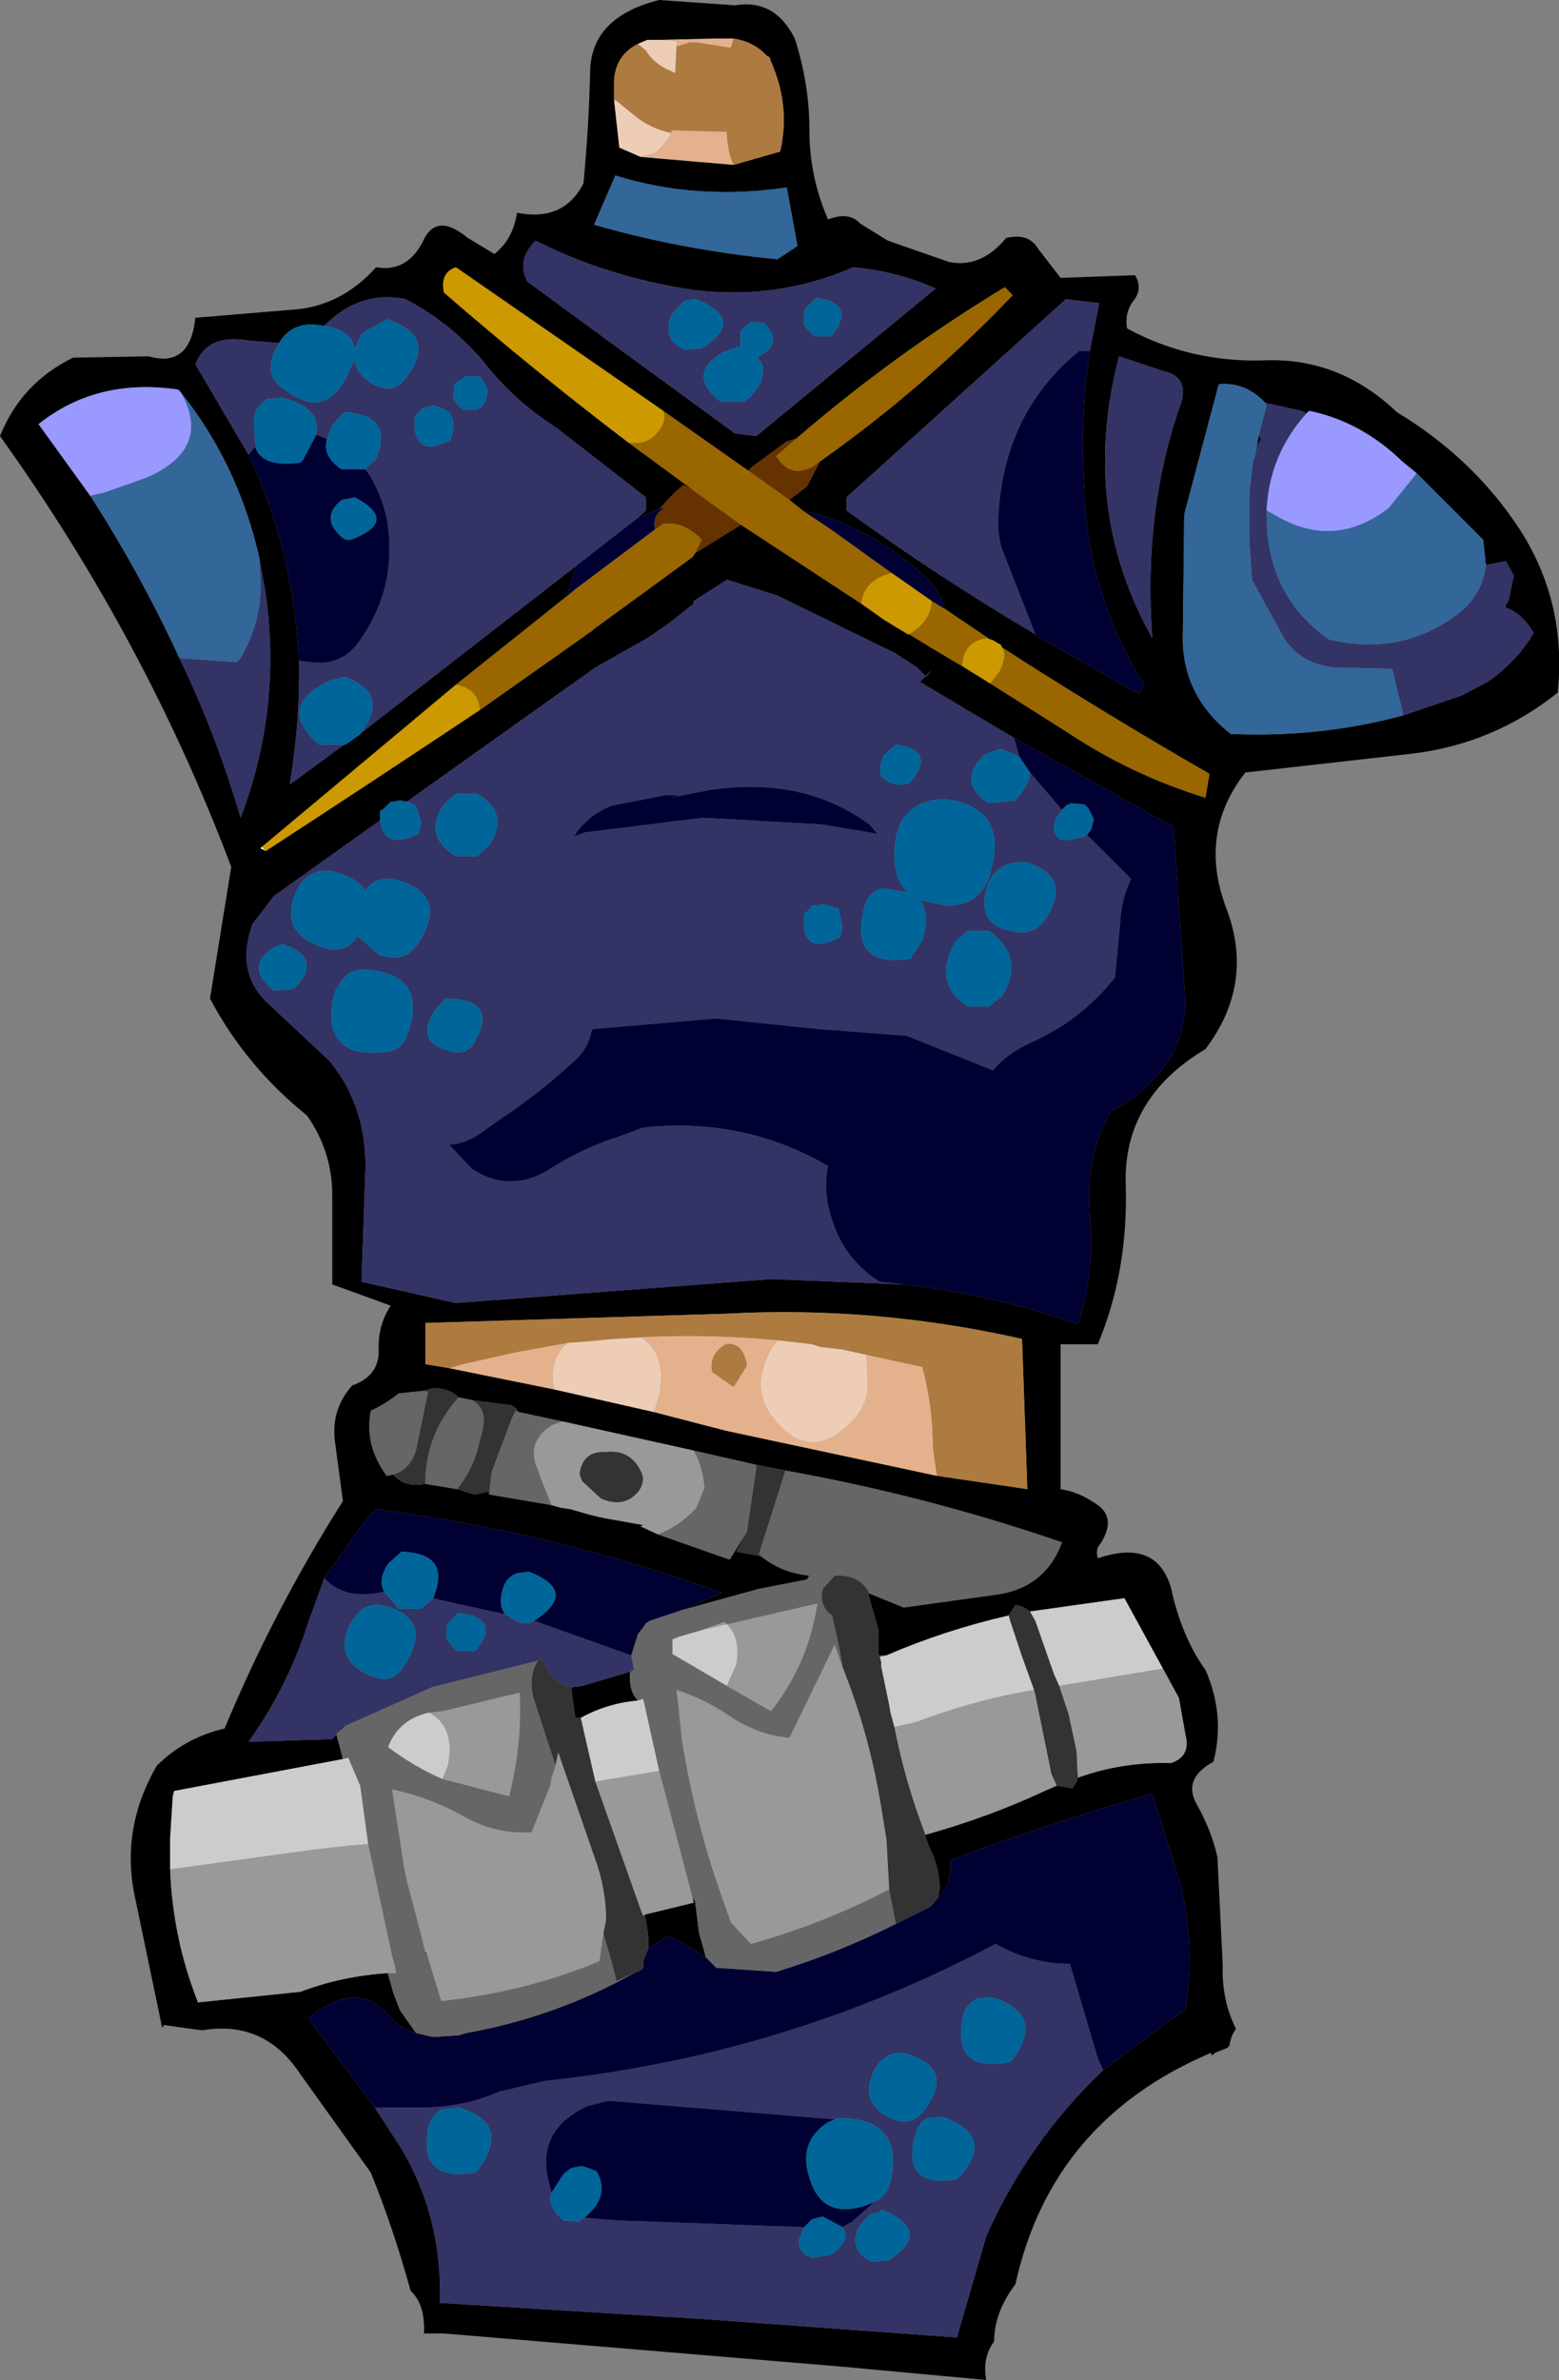 <?xml version="1.0" encoding="UTF-8" standalone="no"?>
<svg xmlns:xlink="http://www.w3.org/1999/xlink" height="89.5px" width="58.65px" xmlns="http://www.w3.org/2000/svg">
  <rect width="100%" height="100%" fill="#808080" stroke="none"/>
  <g transform="matrix(1.0, 0.0, 0.0, 1.0, 26.6, 44.8)">
    <path d="M26.7 -27.0 L26.15 -27.45 Q24.6 -28.95 22.65 -29.35 L22.55 -29.25 22.35 -29.35 21.0 -29.65 Q20.25 -30.45 19.25 -30.35 L17.95 -25.45 17.9 -21.05 Q17.8 -18.7 19.7 -17.2 23.05 -17.05 26.2 -17.9 L28.25 -18.6 28.4 -18.65 29.35 -19.15 Q30.45 -19.9 31.1 -21.0 30.65 -21.75 30.05 -21.95 L30.05 -22.05 30.15 -22.2 30.35 -23.15 30.05 -23.7 29.3 -23.55 29.2 -24.5 26.7 -27.0 M1.0 -38.6 L2.75 -39.1 Q3.15 -40.8 2.4 -42.5 L2.35 -42.65 2.25 -42.7 2.2 -42.75 2.15 -42.8 2.1 -42.85 Q1.65 -43.25 1.0 -43.35 L0.3 -43.35 -1.7 -43.3 -2.25 -43.3 -2.6 -43.15 Q-3.5 -42.7 -3.5 -41.65 L-3.5 -41.05 -3.3 -39.25 -2.5 -38.9 1.0 -38.6 M3.3 -43.35 Q3.85 -41.65 3.85 -39.9 3.85 -38.15 4.55 -36.55 5.35 -36.85 5.75 -36.4 L6.8 -35.75 9.1 -34.95 Q10.3 -34.7 11.25 -35.85 12.1 -36.05 12.45 -35.45 L13.3 -34.35 16.1 -34.45 Q16.4 -33.95 16.05 -33.5 15.7 -33.05 15.8 -32.45 18.2 -31.15 21.0 -31.25 23.8 -31.35 25.95 -29.3 28.85 -27.55 30.6 -24.85 32.35 -22.1 32.0 -18.75 29.55 -16.8 26.45 -16.45 L20.25 -15.75 Q18.45 -13.45 19.55 -10.6 20.6 -7.8 18.75 -5.35 15.65 -3.5 15.75 -0.25 15.85 3.0 14.7 5.75 L13.3 5.75 13.3 11.2 Q14.0 11.3 14.7 11.8 15.4 12.3 14.8 13.25 14.6 13.45 14.7 13.8 16.9 13.05 17.45 14.9 17.85 16.75 18.75 18.0 19.5 19.7 19.05 21.45 17.85 22.1 18.45 23.1 19.0 24.1 19.2 25.05 L19.4 29.1 Q19.35 30.4 19.9 31.5 19.7 31.75 19.65 32.15 L19.6 32.15 19.6 32.2 19.35 32.3 19.1 32.4 19.0 32.5 18.95 32.4 Q12.95 34.95 11.6 41.1 10.8 42.15 10.8 43.25 10.35 43.85 10.5 44.7 L5.1 44.2 -9.9 42.95 -10.65 42.95 Q-10.6 41.85 -11.15 41.35 -11.8 39.0 -12.65 36.9 L-15.3 33.2 Q-16.65 31.15 -19.0 31.55 L-20.45 31.35 -20.45 31.4 -20.5 31.45 -21.5 26.65 Q-22.1 24.0 -20.7 21.6 -19.65 20.55 -18.15 20.2 -16.3 15.75 -13.7 11.65 L-14.0 9.4 Q-14.15 8.2 -13.35 7.3 -12.35 6.95 -12.35 6.0 -12.4 5.05 -11.9 4.3 L-14.1 3.5 -14.1 0.15 Q-14.1 -1.5 -15.05 -2.85 -17.35 -4.7 -18.7 -7.25 L-17.9 -12.2 Q-21.15 -20.8 -26.6 -28.4 -25.8 -30.4 -23.85 -31.35 L-21.0 -31.4 Q-19.45 -30.95 -19.25 -32.85 L-15.65 -33.15 Q-13.8 -33.25 -12.45 -34.75 -11.3 -34.55 -10.7 -35.7 -10.2 -36.85 -9.0 -35.85 L-8.0 -35.25 Q-7.3 -35.8 -7.15 -36.8 -5.4 -36.45 -4.65 -37.9 -4.45 -40.0 -4.4 -42.05 -4.4 -44.15 -1.8 -44.8 L1.05 -44.6 Q2.55 -44.85 3.3 -43.35 M8.6 -33.95 Q7.15 -34.6 5.5 -34.75 2.65 -33.5 -0.55 -33.9 -3.8 -34.4 -6.45 -35.75 -7.2 -35.0 -6.75 -34.2 L1.05 -28.5 1.85 -28.4 8.6 -33.95 M2.65 -35.05 L3.4 -35.55 3.0 -37.75 Q-0.4 -37.25 -3.45 -38.2 L-4.25 -36.35 Q-0.95 -35.4 2.65 -35.05 M3.35 -28.3 L3.0 -28.2 1.7 -27.25 1.55 -27.1 -1.65 -29.35 -9.45 -34.75 Q-10.05 -34.55 -9.9 -33.8 -6.5 -30.85 -2.95 -28.15 L-0.5 -26.35 -0.85 -26.55 -0.9 -26.55 -1.25 -26.25 -1.8 -25.65 -2.45 -25.4 -2.7 -25.25 -2.3 -25.6 -2.3 -26.1 -5.65 -28.7 Q-7.3 -29.75 -8.45 -31.25 -9.7 -32.7 -11.35 -33.55 -13.05 -33.9 -14.4 -32.55 L-14.85 -32.6 Q-15.7 -32.6 -16.1 -31.9 L-17.3 -32.0 Q-18.8 -32.25 -19.25 -31.1 L-17.25 -27.7 Q-15.55 -24.1 -15.35 -19.95 -15.3 -17.7 -15.7 -15.3 L-13.65 -16.8 -13.6 -16.8 -13.1 -17.15 -13.0 -17.25 -4.95 -23.5 -5.25 -22.4 -9.45 -19.05 -16.75 -12.95 -16.8 -12.9 -16.6 -12.8 Q-12.6 -15.4 -8.55 -18.1 L-4.65 -20.85 -4.45 -21.0 -4.35 -21.05 -4.25 -21.15 -0.55 -23.85 -0.45 -24.0 1.25 -25.05 1.3 -25.05 5.8 -22.1 6.65 -21.5 7.55 -20.95 7.6 -20.95 8.75 -20.25 9.6 -19.75 10.65 -19.1 13.65 -17.2 Q16.0 -15.65 18.75 -14.8 L18.9 -15.7 Q14.9 -18.0 11.1 -20.45 L11.05 -20.55 10.7 -20.75 10.65 -20.75 8.95 -21.9 Q8.75 -22.65 8.1 -23.2 6.05 -25.05 3.6 -25.6 L3.1 -26.0 3.15 -26.05 3.75 -26.5 4.25 -27.45 Q8.15 -30.2 11.5 -33.7 L11.2 -34.0 Q7.0 -31.45 3.35 -28.3 M14.4 -31.6 L14.75 -33.4 13.5 -33.55 5.25 -26.1 5.25 -25.6 Q8.7 -23.1 12.35 -20.95 L12.35 -20.9 13.35 -20.35 16.25 -18.7 16.45 -19.05 Q14.45 -22.2 14.2 -26.0 L14.2 -26.3 Q14.0 -29.05 14.4 -31.6 M17.85 -29.7 Q18.1 -30.65 17.15 -30.85 L15.5 -31.4 Q14.0 -25.7 16.75 -20.8 16.4 -25.65 17.85 -29.7 M20.6 -27.6 L20.75 -28.4 20.85 -28.3 20.7 -28.05 20.6 -27.6 M7.4 3.5 Q10.55 3.85 13.5 4.85 L13.95 5.0 Q14.6 3.1 14.4 0.9 14.2 -1.3 15.2 -3.0 L15.4 -3.1 Q18.3 -4.85 17.95 -7.75 L17.55 -13.7 11.55 -17.05 8.1 -19.1 8.0 -19.15 8.45 -19.6 8.25 -19.35 7.9 -19.7 7.05 -20.25 2.65 -22.4 0.75 -23.0 -0.5 -22.2 -0.5 -22.1 -1.45 -21.35 -1.6 -21.25 -2.25 -20.8 -4.2 -19.7 -11.3 -14.65 -11.55 -14.7 -11.8 -14.65 -11.9 -14.65 -12.15 -14.4 -12.3 -14.3 -12.3 -13.95 -16.3 -11.1 -17.1 -10.05 Q-17.75 -8.25 -16.55 -7.1 L-14.2 -4.9 Q-12.85 -3.25 -12.85 -0.95 L-13.0 3.4 -9.45 4.2 2.4 3.3 7.4 3.5 M8.65 10.7 L12.05 11.2 11.85 5.55 Q6.3 4.3 0.75 4.6 L-10.6 4.95 -10.6 6.5 -9.7 6.65 -5.75 7.45 -2.0 8.3 0.7 9.0 8.65 10.7 M2.95 10.5 L1.7 10.25 -0.5 9.75 -5.45 8.65 -7.1 8.3 -7.2 8.15 -7.35 8.05 -8.85 7.85 -9.35 7.75 Q-9.7 7.4 -10.3 7.4 L-10.65 7.5 -11.6 7.6 Q-12.1 8.0 -12.65 8.25 -12.9 9.55 -12.05 10.7 L-11.8 10.65 Q-11.4 11.15 -10.6 11.0 L-9.4 11.2 -8.75 11.4 -8.25 11.3 -8.2 11.3 -8.1 10.55 -8.2 11.4 -5.85 11.8 -5.5 11.9 -5.15 11.95 -4.45 12.15 -4.05 12.25 -3.8 12.3 -2.4 12.55 -2.5 12.6 -1.85 12.9 0.85 13.85 1.5 12.8 1.1 13.55 1.9 13.7 2.0 13.7 Q2.8 14.35 3.85 14.45 L3.75 14.6 1.95 14.95 -0.95 15.75 0.55 15.1 Q-5.65 12.85 -12.45 11.95 L-12.95 12.5 -14.4 14.55 -15.0 16.2 Q-15.75 18.6 -17.25 20.7 L-14.1 20.6 -13.6 20.1 -13.95 20.4 -13.75 21.15 -13.7 21.35 -20.05 22.55 -20.1 22.75 -20.2 24.35 -20.2 25.5 Q-20.1 28.1 -19.15 30.5 L-15.3 30.1 Q-13.7 29.5 -12.0 29.4 L-12.0 29.45 -11.8 30.15 -11.55 30.8 -10.95 31.65 -10.3 31.8 Q-11.35 31.75 -12.05 30.9 -13.25 29.65 -15.0 31.1 L-12.5 34.45 -11.5 36.0 Q-9.95 38.6 -10.05 41.8 L-0.25 42.4 9.4 43.1 10.5 39.3 Q12.1 35.7 14.9 33.05 L18.0 30.75 Q18.35 28.45 17.85 26.2 L16.75 22.65 Q12.9 23.75 9.15 25.15 9.25 25.95 8.7 26.55 L8.7 26.5 8.75 26.25 Q8.75 25.4 8.35 24.65 L8.2 24.2 Q10.55 23.55 12.7 22.55 L13.15 22.35 13.75 22.45 13.9 22.2 13.95 22.05 Q15.6 21.45 17.45 21.5 18.2 21.25 18.0 20.45 L17.75 19.05 17.15 17.95 15.7 15.3 12.15 15.8 Q11.9 15.6 11.6 15.55 L11.35 15.95 Q8.95 16.5 6.75 17.45 L6.45 17.45 6.45 16.5 6.05 15.1 7.4 15.65 11.0 15.15 Q12.75 14.85 13.35 13.2 8.25 11.45 2.95 10.5 M-2.85 18.05 L-2.9 18.1 Q-2.95 18.8 -2.6 19.15 -3.75 19.25 -4.75 19.8 L-4.8 19.8 -4.95 19.8 -5.0 19.5 -5.1 18.75 -5.1 18.65 -4.7 18.6 -2.85 18.05 M-0.55 26.55 L-0.45 26.7 -0.3 27.9 -0.1 28.6 -0.05 28.8 Q-0.8 28.3 -1.45 28.0 L-2.2 28.45 Q-2.2 27.8 -2.35 27.2 L-0.5 26.75 -0.55 26.55 M-19.8 -30.05 L-19.85 -30.1 -19.9 -30.15 Q-22.95 -30.6 -25.15 -28.85 L-23.2 -26.15 Q-21.3 -23.2 -19.85 -20.05 -18.45 -17.15 -17.55 -14.05 -16.0 -18.1 -16.6 -22.45 L-16.85 -23.85 Q-17.65 -27.35 -19.8 -30.05 M-10.55 28.65 L-10.6 28.65 -10.6 28.6 -10.55 28.65 M-11.25 26.1 L-11.3 25.9 -11.25 26.1" fill="#000000" fill-rule="evenodd" stroke="none"/>
    <path d="M29.3 -23.55 L30.05 -23.7 30.35 -23.15 30.15 -22.2 30.05 -22.05 30.05 -21.95 Q30.65 -21.75 31.1 -21.0 30.45 -19.9 29.35 -19.15 L28.4 -18.65 28.25 -18.6 26.2 -17.9 26.1 -18.3 25.8 -19.55 25.75 -19.65 23.6 -19.7 Q22.25 -19.85 21.65 -20.9 L20.5 -23.0 20.45 -23.8 20.4 -24.45 20.4 -24.65 20.4 -24.8 20.4 -25.4 20.4 -26.25 20.55 -27.5 20.6 -27.6 20.7 -28.05 20.85 -28.3 20.75 -28.4 21.05 -29.55 21.0 -29.65 22.35 -29.35 22.55 -29.25 Q21.15 -27.7 21.05 -25.6 L21.05 -25.3 Q21.1 -22.35 23.4 -20.75 26.15 -20.1 28.3 -21.75 29.2 -22.5 29.3 -23.55 M8.6 -33.95 L1.85 -28.4 1.05 -28.5 -6.75 -34.2 Q-7.2 -35.0 -6.45 -35.75 -3.8 -34.4 -0.55 -33.9 2.65 -33.5 5.5 -34.75 7.15 -34.6 8.6 -33.95 M3.7 -33.2 L3.65 -33.05 3.65 -32.9 3.65 -32.65 3.65 -32.55 3.9 -32.3 4.05 -32.15 4.65 -32.15 4.75 -32.25 Q5.6 -33.4 4.1 -33.6 L3.7 -33.2 M2.15 -32.65 L1.7 -32.7 1.6 -32.65 1.3 -32.4 1.25 -32.3 1.25 -31.75 1.25 -31.7 1.15 -31.75 0.6 -31.55 Q-0.8 -30.75 0.5 -29.7 L1.4 -29.7 1.6 -29.85 Q2.45 -30.75 1.9 -31.35 L1.95 -31.4 Q2.9 -31.9 2.15 -32.65 M-4.25 -21.15 L-4.35 -21.05 -4.45 -21.0 -4.25 -21.15 M-4.95 -23.5 L-13.0 -17.25 Q-11.9 -18.75 -13.65 -19.35 L-14.2 -19.2 Q-16.25 -18.25 -14.6 -16.8 L-13.65 -16.8 -15.7 -15.3 Q-15.3 -17.7 -15.35 -19.95 L-14.9 -19.9 Q-13.8 -19.75 -13.15 -20.6 -11.6 -22.7 -12.05 -25.3 -12.3 -26.4 -12.85 -27.15 L-12.45 -27.55 Q-11.75 -29.2 -13.65 -29.3 L-14.1 -28.8 -14.3 -28.3 -14.7 -28.45 Q-14.5 -29.45 -15.95 -29.85 L-16.35 -29.8 -16.55 -29.8 Q-17.0 -29.5 -17.05 -29.05 L-17.0 -28.0 -17.25 -27.7 -19.25 -31.1 Q-18.8 -32.25 -17.3 -32.0 L-16.1 -31.9 -16.3 -31.5 Q-16.65 -30.65 -15.95 -30.2 -14.4 -28.95 -13.55 -30.65 L-13.25 -31.3 Q-13.2 -30.65 -12.45 -30.3 -11.8 -30.0 -11.4 -30.5 -10.05 -32.15 -12.05 -32.8 L-13.0 -32.25 -13.25 -31.65 Q-13.35 -32.4 -14.4 -32.55 -13.05 -33.9 -11.35 -33.55 -9.7 -32.7 -8.45 -31.25 -7.3 -29.75 -5.65 -28.7 L-2.3 -26.1 -2.3 -25.6 -2.7 -25.25 -4.95 -23.5 M12.35 -20.95 Q8.7 -23.1 5.25 -25.6 L5.25 -26.1 13.5 -33.55 14.75 -33.4 14.4 -31.6 14.0 -31.6 Q11.1 -29.25 10.95 -25.2 10.95 -24.6 11.1 -24.15 L12.35 -20.95 M17.85 -29.7 Q16.4 -25.65 16.75 -20.8 14.0 -25.7 15.5 -31.4 L17.15 -30.85 Q18.1 -30.65 17.85 -29.7 M11.55 -17.05 L11.75 -16.35 11.05 -16.65 10.4 -16.4 Q9.4 -15.35 10.6 -14.6 L11.6 -14.7 Q12.15 -15.35 12.15 -15.75 L13.35 -14.35 13.15 -14.05 Q12.9 -13.6 13.25 -13.25 L13.5 -13.2 14.1 -13.3 14.3 -13.4 15.95 -11.75 Q15.6 -11.0 15.55 -10.2 L15.35 -8.05 Q14.1 -6.45 12.2 -5.6 11.3 -5.2 10.75 -4.55 L7.5 -5.85 4.2 -6.1 0.35 -6.5 -4.3 -6.1 -4.35 -6.0 Q-4.5 -5.3 -5.05 -4.85 -6.35 -3.65 -7.8 -2.7 L-8.5 -2.2 Q-9.05 -1.8 -9.7 -1.75 L-8.85 -0.85 Q-7.4 0.1 -5.9 -0.85 -4.65 -1.65 -3.2 -2.1 L-2.4 -2.4 Q1.4 -2.8 4.55 -0.95 4.35 0.05 4.7 1.05 5.15 2.55 6.5 3.4 L7.4 3.5 2.4 3.3 -9.45 4.2 -13.0 3.4 -12.85 -0.95 Q-12.85 -3.25 -14.2 -4.9 L-16.55 -7.1 Q-17.75 -8.25 -17.1 -10.05 L-16.3 -11.1 -12.3 -13.95 Q-12.15 -12.8 -10.85 -13.45 L-10.75 -13.85 -10.95 -14.5 -11.15 -14.6 -11.3 -14.65 -4.2 -19.7 -2.25 -20.8 -1.6 -21.25 -1.45 -21.35 -0.5 -22.1 -0.5 -22.2 0.75 -23.0 2.65 -22.4 7.05 -20.25 7.9 -19.7 8.25 -19.35 8.45 -19.6 8.0 -19.15 8.1 -19.1 11.55 -17.05 M4.3 -13.8 L6.4 -13.45 6.1 -13.8 Q3.65 -15.6 0.15 -15.1 L-1.4 -14.8 -1.0 -14.9 -1.55 -14.9 -3.6 -14.5 Q-4.55 -14.1 -5.0 -13.35 L-4.6 -13.5 -0.15 -14.05 4.3 -13.8 M12.8 -10.35 Q13.75 -11.9 11.9 -12.4 L11.5 -12.35 Q10.8 -12.2 10.55 -11.5 10.05 -9.95 11.65 -9.75 12.4 -9.65 12.8 -10.35 M3.7 -10.5 L3.65 -10.4 Q3.5 -8.8 5.0 -9.55 L5.1 -9.95 4.95 -10.6 4.9 -10.65 4.7 -10.7 4.35 -10.8 4.1 -10.75 3.95 -10.75 3.75 -10.5 3.7 -10.5 M9.35 -9.4 Q8.45 -7.85 9.8 -6.95 L10.6 -6.95 11.1 -7.35 Q12.0 -8.8 10.6 -9.8 L9.8 -9.8 9.35 -9.4 M8.0 -10.95 L8.95 -10.75 Q10.4 -10.7 10.7 -12.15 11.3 -14.45 8.95 -14.75 7.15 -14.7 7.05 -12.85 7.0 -11.75 7.55 -11.25 L6.55 -11.4 6.35 -11.3 Q6.0 -11.1 5.9 -10.6 5.35 -8.4 7.65 -8.75 L8.1 -9.45 Q8.4 -10.5 8.0 -10.95 M7.7 -15.45 Q8.6 -16.6 7.1 -16.8 L6.65 -16.4 Q6.45 -16.0 6.55 -15.6 7.05 -15.15 7.6 -15.35 L7.7 -15.45 M-2.85 17.45 L-2.75 18.0 -2.85 18.05 -4.7 18.6 -5.1 18.65 Q-5.8 18.6 -6.2 17.6 L-6.35 17.65 -10.35 18.65 -13.6 20.1 -14.1 20.6 -17.25 20.7 Q-15.75 18.6 -15.0 16.2 L-14.4 14.55 Q-13.6 15.4 -12.15 15.05 L-11.6 15.7 -10.75 15.7 -10.3 15.3 -9.45 15.5 -7.6 15.9 -7.2 16.15 Q-6.8 16.35 -6.5 16.15 L-2.85 17.45 M14.9 33.05 Q12.1 35.7 10.5 39.3 L9.4 43.1 -0.25 42.4 -10.05 41.8 Q-9.95 38.6 -11.5 36.0 L-12.5 34.45 -10.5 34.45 Q-9.05 34.4 -7.8 33.85 L-6.1 33.45 Q2.95 32.5 10.85 28.3 12.2 29.05 13.65 29.05 L14.7 32.6 14.9 33.05 M11.35 32.75 L11.45 32.7 Q12.8 30.95 10.7 30.3 L10.3 30.35 10.15 30.35 Q9.65 30.65 9.6 31.15 9.25 33.15 11.35 32.75 M5.1 38.95 L5.45 38.75 6.3 38.0 Q6.75 37.8 6.9 37.25 7.45 34.8 4.85 34.85 L4.8 34.9 -3.7 34.2 -4.5 34.4 Q-6.55 35.35 -5.9 37.45 L-5.85 37.65 Q-6.05 38.15 -5.4 38.7 L-4.8 38.75 -4.8 38.7 -4.6 38.6 -3.35 38.7 3.65 38.95 3.45 39.45 Q3.45 39.95 3.95 40.1 L4.65 40.0 Q5.45 39.45 5.1 38.95 M6.15 38.45 L5.7 38.95 Q5.3 39.85 6.2 40.25 L6.85 40.2 Q8.5 39.1 6.6 38.3 L6.3 38.45 6.15 38.45 M6.35 32.95 Q5.6 34.3 7.0 34.9 7.65 35.15 8.1 34.65 9.45 32.95 7.4 32.4 6.75 32.35 6.35 32.95 M8.4 34.85 L8.25 34.85 Q7.9 35.1 7.8 35.6 7.35 37.5 9.4 37.15 10.95 35.55 8.85 34.8 L8.4 34.85 M-16.85 -23.85 L-16.6 -22.45 Q-16.0 -18.1 -17.55 -14.05 -18.45 -17.15 -19.85 -20.05 L-17.7 -19.9 -17.55 -20.05 Q-16.7 -21.5 -16.8 -23.15 L-16.85 -23.8 -16.85 -23.85 M-9.55 -29.9 L-9.55 -29.8 -9.35 -29.55 -9.2 -29.4 -8.65 -29.4 -8.55 -29.45 Q-8.35 -29.6 -8.3 -29.85 L-8.25 -30.15 -8.45 -30.5 -8.55 -30.65 -9.05 -30.65 -9.4 -30.45 -9.5 -30.35 -9.55 -29.9 M-0.4 -33.55 L-0.8 -33.5 -0.9 -33.45 -1.35 -32.95 Q-1.7 -32.0 -0.85 -31.65 L-0.2 -31.7 Q1.5 -32.75 -0.4 -33.55 M-10.9 -29.25 L-11.0 -29.1 Q-11.1 -27.5 -9.65 -28.25 L-9.55 -28.65 Q-9.5 -29.05 -9.7 -29.3 L-9.95 -29.45 -10.3 -29.55 -10.55 -29.5 -10.7 -29.45 -10.9 -29.25 M-9.45 -14.95 L-9.9 -14.55 Q-10.7 -13.35 -9.45 -12.6 L-8.65 -12.6 -8.2 -13.0 Q-7.4 -14.25 -8.65 -14.95 L-9.45 -14.95 M-13.2 -8.3 L-13.4 -8.25 Q-14.0 -7.8 -14.1 -7.1 -14.4 -4.95 -12.05 -5.25 -11.45 -5.3 -11.25 -5.95 -10.45 -8.3 -13.1 -8.35 L-13.1 -8.3 -13.2 -8.3 M-15.55 -7.6 Q-14.4 -8.75 -15.95 -9.3 L-16.25 -9.2 Q-17.45 -8.45 -16.3 -7.55 L-15.55 -7.6 M-11.85 -11.75 Q-12.55 -11.8 -12.85 -11.3 -13.15 -11.8 -14.15 -12.05 -15.0 -12.15 -15.45 -11.3 -16.1 -9.8 -14.65 -9.25 -13.65 -8.8 -13.15 -9.6 L-12.35 -8.9 Q-11.35 -8.55 -10.85 -9.35 -9.65 -11.25 -11.85 -11.75 M-9.85 -7.25 L-10.25 -6.8 Q-11.05 -5.55 -9.55 -5.25 -9.0 -5.15 -8.75 -5.6 -7.8 -7.25 -9.85 -7.25 M-12.3 15.55 Q-12.95 15.5 -13.35 16.15 -14.15 17.55 -12.7 18.2 -11.85 18.6 -11.4 17.85 -10.2 16.0 -12.3 15.55 M-8.75 17.3 L-8.65 17.2 Q-7.75 16.05 -9.35 15.85 L-9.75 16.25 -9.8 16.4 -9.8 16.5 -9.8 16.8 -9.75 16.9 -9.55 17.15 -9.35 17.3 -8.75 17.3 M-9.95 34.5 Q-10.45 34.8 -10.5 35.3 -10.85 37.25 -8.75 36.9 L-8.65 36.85 Q-7.3 35.05 -9.35 34.45 L-9.8 34.5 -9.95 34.5" fill="#333366" fill-rule="evenodd" stroke="none"/>
    <path d="M22.55 -29.25 L22.65 -29.35 Q24.6 -28.95 26.15 -27.45 L26.7 -27.0 25.65 -25.7 Q23.65 -24.15 21.5 -25.35 L21.05 -25.6 Q21.15 -27.7 22.55 -29.25 M-23.2 -26.15 L-25.15 -28.85 Q-22.95 -30.6 -19.9 -30.15 L-19.85 -30.1 -19.8 -30.05 Q-18.6 -27.95 -21.05 -26.85 L-22.6 -26.3 -23.2 -26.15" fill="#9999ff" fill-rule="evenodd" stroke="none"/>
    <path d="M1.0 -43.35 L0.9 -43.0 -0.4 -43.2 -0.65 -43.2 -1.15 -43.05 -1.15 -43.25 -1.7 -43.3 0.3 -43.35 1.0 -43.35 M-1.35 -39.8 L-1.35 -39.9 0.75 -39.85 0.7 -40.5 0.75 -39.7 Q0.8 -39.0 1.0 -38.6 L-2.5 -38.9 -1.95 -39.05 Q-1.5 -39.45 -1.35 -39.8 M8.65 10.7 L0.7 9.0 -2.0 8.3 -1.8 7.7 Q-1.5 6.15 -2.45 5.5 L-3.5 5.55 Q-0.45 5.3 2.65 5.6 2.2 6.15 2.05 6.9 1.9 7.85 2.55 8.6 3.85 10.2 5.35 8.75 5.95 8.2 6.05 7.45 L6.0 6.15 5.1 5.95 8.1 6.6 Q8.5 8.1 8.5 9.65 L8.65 10.7 M-5.75 7.45 L-9.7 6.65 -9.2 6.5 -7.2 6.05 -5.25 5.7 Q-6.0 6.35 -5.75 7.45 M1.0 7.35 L1.5 6.55 Q1.35 5.65 0.7 5.75 0.05 6.15 0.2 6.8 L1.0 7.35" fill="#e3b18b" fill-rule="evenodd" stroke="none"/>
    <path d="M1.0 -43.35 Q1.65 -43.25 2.1 -42.85 L2.15 -42.8 2.2 -42.75 2.25 -42.7 2.35 -42.65 2.4 -42.5 Q3.15 -40.8 2.75 -39.1 L1.0 -38.6 Q0.8 -39.0 0.75 -39.7 L0.7 -40.5 0.75 -39.85 -1.35 -39.9 -1.35 -39.8 Q-2.05 -39.95 -2.6 -40.35 L-3.4 -41.0 -3.5 -41.05 -3.5 -41.65 Q-3.5 -42.7 -2.6 -43.15 L-2.3 -42.9 Q-2.0 -42.4 -1.4 -42.15 L-1.2 -42.05 -1.15 -43.05 -0.65 -43.2 -0.4 -43.2 0.9 -43.0 1.0 -43.35 M-9.7 6.65 L-10.6 6.5 -10.6 4.95 0.75 4.6 Q6.3 4.3 11.85 5.55 L12.05 11.2 8.65 10.7 8.5 9.65 Q8.5 8.1 8.1 6.6 L5.1 5.95 4.25 5.85 3.95 5.75 2.65 5.6 Q-0.45 5.3 -3.5 5.55 L-4.55 5.65 -5.25 5.7 -7.2 6.05 -9.2 6.5 -9.7 6.65 M1.0 7.35 L0.2 6.8 Q0.05 6.15 0.7 5.75 1.35 5.65 1.5 6.55 L1.0 7.35" fill="#ad7a3f" fill-rule="evenodd" stroke="none"/>
    <path d="M2.15 -32.65 Q2.9 -31.9 1.95 -31.4 L1.9 -31.35 Q2.45 -30.75 1.6 -29.85 L1.4 -29.7 0.5 -29.7 Q-0.8 -30.75 0.6 -31.55 L1.15 -31.75 1.25 -31.7 1.25 -31.75 1.25 -32.3 1.3 -32.4 1.6 -32.65 1.7 -32.7 2.15 -32.65 M3.7 -33.2 L4.1 -33.6 Q5.6 -33.4 4.75 -32.25 L4.65 -32.15 4.05 -32.15 3.9 -32.3 3.65 -32.55 3.65 -32.65 3.65 -32.9 3.65 -33.05 3.7 -33.2 M-13.0 -17.25 L-13.1 -17.15 -13.6 -16.8 -13.65 -16.8 -14.6 -16.8 Q-16.25 -18.25 -14.2 -19.2 L-13.65 -19.35 Q-11.9 -18.75 -13.0 -17.25 M-16.1 -31.9 Q-15.7 -32.6 -14.85 -32.6 L-14.4 -32.55 Q-13.35 -32.4 -13.25 -31.65 L-13.0 -32.25 -12.05 -32.8 Q-10.05 -32.15 -11.4 -30.5 -11.8 -30.0 -12.45 -30.3 -13.2 -30.65 -13.25 -31.3 L-13.55 -30.65 Q-14.4 -28.95 -15.95 -30.2 -16.65 -30.65 -16.3 -31.5 L-16.1 -31.9 M11.75 -16.35 L12.15 -15.75 Q12.15 -15.35 11.6 -14.7 L10.6 -14.6 Q9.4 -15.35 10.4 -16.4 L11.05 -16.65 11.75 -16.35 M13.35 -14.35 L13.5 -14.5 13.55 -14.55 13.65 -14.55 13.65 -14.6 14.2 -14.55 14.35 -14.4 14.55 -14.0 14.45 -13.6 14.3 -13.4 14.1 -13.3 13.5 -13.2 13.25 -13.25 Q12.9 -13.6 13.15 -14.05 L13.35 -14.35 M-11.3 -14.65 L-11.15 -14.6 -10.95 -14.5 -10.75 -13.85 -10.85 -13.45 Q-12.15 -12.8 -12.3 -13.95 L-12.3 -14.3 -12.15 -14.4 -11.9 -14.65 -11.8 -14.65 -11.55 -14.7 -11.3 -14.65 M7.7 -15.45 L7.6 -15.35 Q7.05 -15.15 6.55 -15.6 6.45 -16.0 6.65 -16.4 L7.1 -16.8 Q8.6 -16.6 7.7 -15.45 M8.0 -10.95 Q8.4 -10.5 8.1 -9.45 L7.65 -8.75 Q5.35 -8.4 5.9 -10.6 6.0 -11.1 6.35 -11.3 L6.55 -11.4 7.55 -11.25 Q7.0 -11.75 7.05 -12.85 7.15 -14.7 8.95 -14.75 11.3 -14.45 10.7 -12.15 10.4 -10.7 8.95 -10.75 L8.0 -10.95 M9.35 -9.4 L9.8 -9.8 10.6 -9.8 Q12.0 -8.8 11.1 -7.35 L10.6 -6.95 9.8 -6.95 Q8.45 -7.85 9.35 -9.4 M3.7 -10.5 L3.75 -10.5 3.95 -10.75 4.1 -10.75 4.35 -10.8 4.7 -10.7 4.9 -10.65 4.95 -10.6 5.1 -9.95 5.0 -9.55 Q3.5 -8.8 3.65 -10.4 L3.7 -10.5 M12.8 -10.35 Q12.4 -9.65 11.65 -9.75 10.05 -9.95 10.55 -11.5 10.8 -12.2 11.5 -12.35 L11.9 -12.4 Q13.75 -11.9 12.8 -10.35 M11.35 32.75 Q9.25 33.15 9.6 31.15 9.65 30.65 10.15 30.35 L10.3 30.35 10.7 30.3 Q12.8 30.95 11.45 32.7 L11.35 32.75 M3.65 38.95 L3.95 38.65 4.35 38.55 5.1 38.95 Q5.45 39.45 4.65 40.0 L3.95 40.1 Q3.45 39.95 3.45 39.45 L3.65 38.95 M6.3 38.0 L6.2 38.05 Q4.35 38.8 3.85 37.1 3.4 35.75 4.55 35.0 L4.8 34.9 4.85 34.85 Q7.45 34.8 6.9 37.25 6.75 37.8 6.3 38.0 M-5.85 37.65 L-5.4 36.95 -5.15 36.75 -5.0 36.7 -4.7 36.65 -4.4 36.75 -4.15 36.85 Q-3.65 37.75 -4.5 38.5 L-4.6 38.6 -4.8 38.7 -4.8 38.75 -5.4 38.7 Q-6.05 38.15 -5.85 37.65 M8.4 34.85 L8.85 34.8 Q10.95 35.55 9.4 37.15 7.35 37.5 7.8 35.6 7.9 35.1 8.25 34.85 L8.4 34.85 M6.35 32.95 Q6.75 32.35 7.4 32.4 9.45 32.95 8.1 34.65 7.65 35.15 7.0 34.9 5.6 34.3 6.35 32.95 M6.15 38.45 L6.3 38.45 6.6 38.3 Q8.5 39.1 6.85 40.2 L6.2 40.25 Q5.3 39.85 5.7 38.95 L6.15 38.45 M-17.0 -28.0 L-17.05 -29.05 Q-17.0 -29.5 -16.55 -29.8 L-16.35 -29.8 -15.95 -29.85 Q-14.5 -29.45 -14.7 -28.45 L-15.2 -27.5 -15.3 -27.4 Q-16.75 -27.2 -17.0 -28.0 M-14.3 -28.3 L-14.1 -28.8 -13.65 -29.3 Q-11.75 -29.2 -12.45 -27.55 L-12.85 -27.15 -12.9 -27.15 -13.75 -27.15 Q-14.5 -27.65 -14.3 -28.3 M-10.9 -29.25 L-10.7 -29.45 -10.55 -29.5 -10.3 -29.55 -9.95 -29.45 -9.7 -29.3 Q-9.5 -29.05 -9.55 -28.65 L-9.65 -28.25 Q-11.1 -27.5 -11.0 -29.1 L-10.9 -29.25 M-0.4 -33.55 Q1.5 -32.75 -0.2 -31.7 L-0.85 -31.65 Q-1.7 -32.0 -1.35 -32.95 L-0.9 -33.45 -0.8 -33.5 -0.4 -33.55 M-9.55 -29.9 L-9.5 -30.35 -9.4 -30.45 -9.05 -30.65 -8.55 -30.65 -8.45 -30.5 -8.25 -30.15 -8.3 -29.85 Q-8.35 -29.6 -8.55 -29.45 L-8.65 -29.4 -9.2 -29.4 -9.35 -29.55 -9.55 -29.8 -9.55 -29.9 M-9.45 -14.95 L-8.65 -14.95 Q-7.4 -14.25 -8.2 -13.0 L-8.65 -12.6 -9.45 -12.6 Q-10.7 -13.35 -9.9 -14.55 L-9.45 -14.95 M-13.75 -26.0 L-13.25 -26.1 Q-11.55 -25.2 -13.4 -24.5 -13.6 -24.45 -13.8 -24.65 -14.55 -25.35 -13.75 -26.0 M-11.85 -11.75 Q-9.65 -11.25 -10.85 -9.35 -11.35 -8.55 -12.35 -8.9 L-13.15 -9.6 Q-13.65 -8.8 -14.65 -9.25 -16.1 -9.8 -15.45 -11.3 -15.0 -12.15 -14.15 -12.05 -13.15 -11.8 -12.85 -11.3 -12.55 -11.8 -11.85 -11.75 M-15.55 -7.6 L-16.3 -7.55 Q-17.45 -8.45 -16.25 -9.2 L-15.95 -9.3 Q-14.4 -8.75 -15.55 -7.6 M-13.2 -8.3 L-13.1 -8.3 -13.1 -8.35 Q-10.45 -8.3 -11.25 -5.95 -11.45 -5.3 -12.05 -5.25 -14.4 -4.95 -14.1 -7.1 -14.0 -7.8 -13.4 -8.25 L-13.2 -8.3 M-9.85 -7.25 Q-7.8 -7.25 -8.75 -5.6 -9.0 -5.15 -9.55 -5.25 -11.05 -5.55 -10.25 -6.8 L-9.85 -7.25 M-10.3 15.3 L-10.75 15.7 -11.6 15.7 -12.15 15.05 Q-12.4 14.6 -12.0 14.0 L-11.5 13.55 Q-9.6 13.6 -10.3 15.3 M-12.3 15.55 Q-10.2 16.0 -11.4 17.85 -11.85 18.6 -12.7 18.2 -14.15 17.55 -13.35 16.15 -12.95 15.5 -12.3 15.55 M-6.5 16.15 Q-6.8 16.35 -7.2 16.15 L-7.6 15.9 Q-7.9 15.5 -7.65 14.85 -7.55 14.55 -7.25 14.4 L-7.1 14.35 -6.7 14.3 Q-4.8 15.05 -6.5 16.15 M-8.75 17.3 L-9.35 17.3 -9.55 17.15 -9.75 16.9 -9.8 16.8 -9.8 16.5 -9.8 16.4 -9.75 16.25 -9.35 15.85 Q-7.75 16.05 -8.65 17.2 L-8.75 17.3 M-9.95 34.5 L-9.8 34.5 -9.35 34.45 Q-7.3 35.05 -8.65 36.85 L-8.75 36.9 Q-10.85 37.25 -10.5 35.3 -10.45 34.8 -9.95 34.5" fill="#006699" fill-rule="evenodd" stroke="none"/>
    <path d="M26.7 -27.0 L29.2 -24.5 29.3 -23.55 Q29.2 -22.5 28.3 -21.75 26.15 -20.1 23.4 -20.75 21.1 -22.35 21.05 -25.3 L21.05 -25.6 21.5 -25.35 Q23.65 -24.15 25.65 -25.7 L26.7 -27.0 M26.2 -17.9 Q23.05 -17.05 19.7 -17.2 17.8 -18.7 17.9 -21.05 L17.95 -25.45 19.25 -30.35 Q20.25 -30.45 21.0 -29.65 L21.05 -29.55 20.75 -28.4 20.6 -27.6 20.55 -27.5 20.4 -26.25 20.4 -25.4 20.4 -24.8 20.4 -24.65 20.4 -24.45 20.45 -23.8 20.5 -23.0 21.65 -20.9 Q22.25 -19.85 23.6 -19.7 L25.75 -19.65 25.8 -19.55 26.1 -18.3 26.2 -17.9 M2.65 -35.05 Q-0.95 -35.4 -4.25 -36.35 L-3.45 -38.2 Q-0.4 -37.25 3.0 -37.75 L3.4 -35.55 2.65 -35.05 M-23.2 -26.15 L-22.6 -26.3 -21.05 -26.85 Q-18.6 -27.95 -19.8 -30.05 -17.65 -27.35 -16.85 -23.85 L-16.85 -23.8 -16.8 -23.15 Q-16.7 -21.5 -17.55 -20.05 L-17.7 -19.9 -19.85 -20.05 Q-21.3 -23.2 -23.2 -26.15" fill="#336699" fill-rule="evenodd" stroke="none"/>
    <path d="M1.55 -27.1 L1.7 -27.25 3.0 -28.2 3.35 -28.3 2.6 -27.65 Q3.1 -26.85 3.85 -27.2 L3.9 -27.2 4.25 -27.45 3.75 -26.5 3.15 -26.05 3.1 -26.0 1.55 -27.1 M1.3 -25.05 L1.25 -25.05 -0.45 -24.0 -0.2 -24.5 Q-0.85 -25.2 -1.65 -25.1 L-1.95 -24.9 Q-2.1 -25.4 -1.6 -25.7 L-1.65 -25.7 -1.8 -25.65 -1.25 -26.25 -0.9 -26.55 -0.85 -26.55 -0.5 -26.35 0.05 -25.95 1.3 -25.05" fill="#663300" fill-rule="evenodd" stroke="none"/>
    <path d="M3.35 -28.3 Q7.0 -31.45 11.2 -34.0 L11.5 -33.7 Q8.15 -30.2 4.25 -27.45 L3.9 -27.2 3.85 -27.2 Q3.1 -26.85 2.6 -27.65 L3.35 -28.3 M3.1 -26.0 L3.6 -25.6 4.65 -24.9 6.95 -23.25 Q5.9 -23.0 5.8 -22.1 L1.3 -25.05 0.05 -25.95 -0.5 -26.35 -2.95 -28.15 -2.55 -28.15 Q-2.15 -28.2 -1.9 -28.5 -1.5 -28.95 -1.65 -29.35 L1.55 -27.1 3.1 -26.0 M8.95 -21.9 L10.65 -20.75 10.55 -20.8 Q9.65 -20.7 9.6 -19.75 L8.75 -20.25 7.6 -20.95 7.95 -21.2 Q8.4 -21.6 8.45 -22.15 L8.45 -22.2 8.95 -21.9 M11.1 -20.45 Q14.9 -18.0 18.9 -15.7 L18.75 -14.8 Q16.0 -15.65 13.65 -17.2 L10.65 -19.1 11.0 -19.55 Q11.3 -20.15 11.1 -20.45 M-0.45 -24.0 L-0.55 -23.85 -4.25 -21.15 -4.45 -21.0 -4.65 -20.85 -8.55 -18.1 Q-8.6 -18.9 -9.45 -19.05 L-5.25 -22.4 -4.95 -22.65 -1.95 -24.9 -1.65 -25.1 Q-0.85 -25.2 -0.2 -24.5 L-0.45 -24.0" fill="#996600" fill-rule="evenodd" stroke="none"/>
    <path d="M3.6 -25.6 Q6.05 -25.05 8.1 -23.2 8.75 -22.65 8.95 -21.9 L8.45 -22.2 6.95 -23.25 4.65 -24.9 3.6 -25.6 M-5.25 -22.4 L-4.95 -23.5 -2.7 -25.25 -2.45 -25.4 -1.8 -25.65 -1.65 -25.7 -1.6 -25.7 Q-2.1 -25.4 -1.95 -24.9 L-4.95 -22.65 -5.25 -22.4 M-15.35 -19.95 Q-15.55 -24.1 -17.25 -27.7 L-17.0 -28.0 Q-16.75 -27.2 -15.3 -27.4 L-15.2 -27.5 -14.7 -28.45 -14.3 -28.3 Q-14.5 -27.65 -13.75 -27.15 L-12.9 -27.15 -12.85 -27.15 Q-12.3 -26.4 -12.05 -25.3 -11.6 -22.7 -13.15 -20.6 -13.8 -19.75 -14.9 -19.9 L-15.35 -19.95 M12.35 -20.95 L11.1 -24.15 Q10.95 -24.6 10.95 -25.2 11.1 -29.25 14.0 -31.6 L14.4 -31.6 Q14.0 -29.05 14.2 -26.3 L14.2 -26.0 Q14.45 -22.2 16.45 -19.05 L16.25 -18.7 13.35 -20.35 12.35 -20.9 12.35 -20.95 M11.75 -16.35 L11.55 -17.05 17.55 -13.7 17.95 -7.75 Q18.3 -4.85 15.4 -3.1 L15.2 -3.0 Q14.2 -1.3 14.4 0.9 14.6 3.1 13.95 5.0 L13.5 4.85 Q10.55 3.85 7.4 3.5 L6.5 3.4 Q5.15 2.55 4.7 1.05 4.35 0.05 4.55 -0.95 1.4 -2.8 -2.4 -2.4 L-3.2 -2.1 Q-4.65 -1.65 -5.9 -0.85 -7.4 0.1 -8.85 -0.85 L-9.7 -1.75 Q-9.05 -1.8 -8.5 -2.2 L-7.8 -2.7 Q-6.35 -3.65 -5.05 -4.85 -4.5 -5.3 -4.35 -6.0 L-4.3 -6.1 0.35 -6.5 4.2 -6.1 7.5 -5.85 10.75 -4.55 Q11.3 -5.2 12.2 -5.6 14.1 -6.45 15.35 -8.05 L15.55 -10.2 Q15.6 -11.0 15.95 -11.75 L14.3 -13.4 14.45 -13.6 14.55 -14.0 14.35 -14.4 14.2 -14.55 13.65 -14.6 13.65 -14.55 13.55 -14.55 13.5 -14.5 13.35 -14.35 12.15 -15.75 11.75 -16.35 M4.3 -13.8 L-0.15 -14.05 -4.6 -13.5 -5.0 -13.35 Q-4.55 -14.1 -3.6 -14.5 L-1.55 -14.9 -1.0 -14.9 -1.4 -14.8 0.15 -15.1 Q3.65 -15.6 6.1 -13.8 L6.4 -13.45 4.3 -13.8 M-0.95 15.75 L-1.7 16.0 -2.0 16.1 -2.15 16.15 -2.3 16.25 -2.4 16.4 -2.6 16.65 -2.85 17.45 -6.5 16.15 Q-4.8 15.05 -6.7 14.3 L-7.1 14.35 -7.25 14.4 Q-7.55 14.55 -7.65 14.85 -7.9 15.5 -7.6 15.9 L-9.45 15.5 -10.3 15.3 Q-9.6 13.6 -11.5 13.55 L-12.0 14.0 Q-12.4 14.6 -12.15 15.05 -13.6 15.4 -14.4 14.55 L-12.95 12.5 -12.45 11.95 Q-5.65 12.85 0.55 15.1 L-0.95 15.75 M-0.05 28.8 L0.25 29.1 0.35 29.2 2.6 29.35 Q4.9 28.65 7.1 27.55 L8.4 26.9 8.7 26.55 Q9.25 25.95 9.15 25.15 12.9 23.75 16.75 22.65 L17.85 26.2 Q18.35 28.45 18.0 30.75 L14.9 33.05 14.7 32.6 13.65 29.05 Q12.2 29.05 10.85 28.3 2.95 32.5 -6.1 33.45 L-7.8 33.85 Q-9.05 34.4 -10.5 34.45 L-12.5 34.45 -15.0 31.1 Q-13.25 29.65 -12.05 30.9 -11.35 31.75 -10.3 31.8 L-9.5 31.75 -9.4 31.75 -9.05 31.65 Q-5.7 31.05 -2.75 29.4 L-2.5 29.3 -2.4 29.2 -2.4 28.95 -2.2 28.45 -1.45 28.0 Q-0.8 28.3 -0.05 28.8 M5.1 38.95 L4.35 38.55 3.95 38.65 3.65 38.95 -3.35 38.7 -4.6 38.6 -4.5 38.5 Q-3.65 37.75 -4.15 36.85 L-4.4 36.75 -4.7 36.65 -5.0 36.7 -5.15 36.75 -5.4 36.95 -5.85 37.65 -5.9 37.45 Q-6.55 35.35 -4.5 34.4 L-3.7 34.2 4.8 34.9 4.55 35.0 Q3.4 35.75 3.85 37.1 4.35 38.8 6.2 38.05 L6.3 38.0 5.45 38.75 5.1 38.95 M-13.75 -26.0 Q-14.55 -25.35 -13.8 -24.65 -13.6 -24.45 -13.4 -24.5 -11.55 -25.2 -13.25 -26.1 L-13.75 -26.0" fill="#000033" fill-rule="evenodd" stroke="none"/>
    <path d="M10.65 -20.75 L10.7 -20.75 11.05 -20.55 11.1 -20.45 Q11.3 -20.15 11.0 -19.55 L10.65 -19.1 9.6 -19.75 Q9.65 -20.7 10.55 -20.8 L10.65 -20.75 M7.6 -20.95 L7.55 -20.95 6.65 -21.5 5.8 -22.1 Q5.9 -23.0 6.95 -23.25 L8.45 -22.2 8.45 -22.15 Q8.4 -21.6 7.95 -21.2 L7.6 -20.95 M-8.55 -18.1 Q-12.6 -15.4 -16.6 -12.8 L-16.75 -12.95 -9.45 -19.05 Q-8.6 -18.9 -8.55 -18.1 M-2.95 -28.15 Q-6.5 -30.85 -9.9 -33.8 -10.05 -34.55 -9.45 -34.75 L-1.65 -29.35 Q-1.5 -28.95 -1.9 -28.5 -2.15 -28.2 -2.55 -28.15 L-2.95 -28.15" fill="#cc9900" fill-rule="evenodd" stroke="none"/>
    <path d="M-1.15 -43.05 L-1.2 -42.05 -1.4 -42.15 Q-2.0 -42.4 -2.3 -42.9 L-2.6 -43.15 -2.25 -43.3 -1.7 -43.3 -1.15 -43.25 -1.15 -43.05 M-3.5 -41.05 L-3.4 -41.0 -2.6 -40.35 Q-2.05 -39.95 -1.35 -39.8 -1.5 -39.45 -1.95 -39.05 L-2.5 -38.9 -3.3 -39.25 -3.5 -41.05 M-2.0 8.3 L-5.75 7.45 Q-6.0 6.35 -5.25 5.7 L-4.55 5.65 -3.5 5.55 -2.45 5.5 Q-1.5 6.15 -1.8 7.7 L-2.0 8.3 M2.65 5.6 L3.95 5.75 4.25 5.85 5.1 5.95 6.0 6.15 6.05 7.45 Q5.95 8.2 5.35 8.75 3.85 10.2 2.55 8.6 1.9 7.85 2.05 6.9 2.2 6.15 2.65 5.6" fill="#edcdb6" fill-rule="evenodd" stroke="none"/>
    <path d="M2.95 10.5 L1.95 13.65 2.0 13.7 1.9 13.7 1.1 13.55 1.5 12.8 1.85 10.4 1.85 10.3 1.7 10.25 2.95 10.5 M7.1 27.55 L6.85 26.25 6.75 24.4 6.55 23.15 Q6.1 20.4 5.1 17.9 L4.95 17.05 4.7 15.95 Q4.2 15.6 4.35 14.95 L4.8 14.45 Q5.75 14.4 6.1 15.1 L6.05 15.1 6.45 16.5 6.45 17.45 6.75 17.45 6.5 17.5 6.55 17.7 6.55 17.85 6.6 18.1 6.85 19.3 6.9 19.6 7.05 20.15 Q7.45 22.2 8.2 24.15 L8.2 24.2 8.35 24.65 Q8.75 25.4 8.75 26.25 L8.7 26.5 8.7 26.55 8.4 26.9 7.1 27.55 M11.35 15.95 L11.6 15.55 Q11.9 15.6 12.15 15.8 L12.35 16.15 13.05 18.15 13.25 18.6 13.6 19.65 13.9 21.05 13.95 22.05 13.9 22.2 13.75 22.45 13.15 22.35 12.95 21.9 12.35 18.95 12.3 18.75 11.85 17.5 11.4 16.15 11.35 15.95 M-8.1 10.55 L-8.2 11.3 -8.25 11.3 -8.75 11.4 -9.4 11.2 -9.15 10.85 Q-8.7 10.15 -8.55 9.35 -8.15 8.2 -8.85 7.85 L-7.35 8.05 -7.2 8.15 -7.1 8.3 -7.2 8.25 -7.35 8.55 -8.1 10.55 M-10.6 11.0 Q-11.4 11.15 -11.8 10.65 -11.05 10.4 -10.9 9.5 L-10.5 7.55 -10.65 7.5 -10.3 7.4 Q-9.7 7.4 -9.35 7.75 -10.6 9.15 -10.6 11.0 M-3.8 9.8 Q-2.9 9.7 -2.5 10.5 -2.3 10.85 -2.55 11.25 -3.1 11.95 -4.0 11.55 L-4.7 10.9 -4.8 10.65 Q-4.7 9.75 -3.8 9.8 M-5.7 21.6 L-6.5 19.15 Q-6.75 18.35 -6.4 17.7 L-6.35 17.65 -6.2 17.6 Q-5.8 18.6 -5.1 18.65 L-5.1 18.75 -5.0 19.5 -4.95 19.8 -4.8 19.8 -4.75 19.8 -4.2 22.2 -2.5 27.0 -2.4 27.25 -2.35 27.2 Q-2.2 27.8 -2.2 28.45 L-2.4 28.95 -2.4 29.2 -2.5 29.3 -2.75 29.4 -3.4 29.7 -3.6 28.95 -3.9 27.9 -3.8 27.4 Q-3.8 26.2 -4.25 25.0 L-5.6 21.1 -5.7 21.6 M-11.7 29.4 L-11.75 29.4 -11.7 29.4" fill="#333333" fill-rule="evenodd" stroke="none"/>
    <path d="M2.0 13.7 L1.95 13.65 2.95 10.5 Q8.25 11.45 13.35 13.2 12.75 14.85 11.0 15.15 L7.4 15.65 6.05 15.1 6.1 15.1 Q5.75 14.4 4.8 14.45 L4.35 14.95 Q4.2 15.6 4.7 15.95 L4.95 17.05 5.1 17.9 4.8 17.05 3.1 20.55 Q1.95 20.45 0.95 19.8 -0.05 19.1 -1.15 18.75 L-1.05 19.6 -1.05 19.65 -0.95 20.6 Q-0.45 23.75 0.6 26.65 L0.9 27.5 1.65 28.3 Q4.35 27.55 6.85 26.25 L7.1 27.55 Q4.9 28.65 2.6 29.35 L0.35 29.2 0.25 29.1 -0.05 28.8 -0.1 28.6 -0.3 27.9 -0.45 26.7 -0.55 26.55 -1.8 21.8 -2.4 19.1 -2.45 19.1 -2.6 19.15 Q-2.95 18.8 -2.9 18.1 L-2.85 18.05 -2.75 18.0 -2.85 17.45 -2.6 16.65 -2.4 16.4 -2.3 16.25 -2.15 16.15 -2.0 16.1 -1.7 16.0 -0.95 15.75 1.95 14.95 3.75 14.6 3.85 14.45 Q2.8 14.35 2.0 13.7 M1.7 10.25 L1.85 10.3 1.85 10.4 1.5 12.8 0.85 13.85 -1.85 12.9 Q-1.05 12.6 -0.4 11.9 L-0.1 11.15 Q-0.15 10.4 -0.5 9.75 L1.7 10.25 M-10.3 31.8 L-10.95 31.65 -11.55 30.8 -11.8 30.15 -12.0 29.45 -12.0 29.4 -11.75 29.4 -11.7 29.4 -11.75 29.1 -11.85 28.75 -12.75 24.55 -13.05 22.35 -13.5 21.3 -13.7 21.35 -13.75 21.15 -13.95 20.4 -13.6 20.1 -10.35 18.65 -6.35 17.65 -6.4 17.7 Q-6.75 18.35 -6.5 19.15 L-5.7 21.6 -5.85 22.05 -5.9 22.4 -5.9 22.35 -6.6 24.1 Q-8.0 24.2 -9.25 23.45 -10.45 22.8 -11.8 22.5 L-11.85 22.5 -11.4 25.4 -11.3 25.9 -11.25 26.1 -10.8 27.8 -10.6 28.6 -10.6 28.65 -10.55 28.65 -10.0 30.45 Q-6.8 30.1 -4.05 28.95 L-3.9 27.9 -3.6 28.95 -3.4 29.7 -2.75 29.4 Q-5.7 31.05 -9.05 31.65 L-9.4 31.75 -9.5 31.75 -10.3 31.8 M0.75 18.6 L2.4 19.55 Q3.8 17.8 4.15 15.5 L-0.2 16.5 -1.05 16.75 -1.3 16.85 -1.3 17.4 0.75 18.6 M-5.85 11.8 L-8.2 11.4 -8.1 10.55 -7.35 8.55 -7.2 8.25 -7.1 8.3 -5.45 8.65 -5.85 8.8 Q-6.85 9.45 -6.35 10.5 L-6.25 10.8 -5.85 11.8 M-9.4 11.2 L-10.6 11.0 Q-10.6 9.15 -9.35 7.75 L-8.85 7.85 Q-8.15 8.2 -8.55 9.35 -8.7 10.15 -9.15 10.85 L-9.4 11.2 M-11.8 10.65 L-12.05 10.7 Q-12.9 9.55 -12.65 8.25 -12.1 8.0 -11.6 7.6 L-10.65 7.5 -10.5 7.55 -10.9 9.5 Q-11.05 10.4 -11.8 10.65 M-9.95 22.1 L-7.45 22.75 Q-6.95 20.8 -7.05 18.85 L-9.95 19.55 -10.45 19.6 Q-11.6 19.85 -12.0 20.9 -11.0 21.65 -9.95 22.1" fill="#666666" fill-rule="evenodd" stroke="none"/>
    <path d="M-2.6 19.15 L-2.45 19.1 -2.4 19.1 -1.8 21.8 -4.2 22.2 -4.75 19.8 Q-3.75 19.25 -2.6 19.15 M6.75 17.45 Q8.95 16.5 11.35 15.95 L11.4 16.15 11.85 17.5 12.3 18.75 Q10.25 19.1 8.3 19.8 L7.9 19.95 7.05 20.15 6.9 19.6 6.85 19.3 6.6 18.1 6.55 17.85 6.55 17.7 6.5 17.5 6.75 17.45 M12.15 15.8 L15.7 15.3 17.15 17.95 13.25 18.6 13.05 18.15 12.35 16.15 12.15 15.8 M-20.2 25.5 L-20.2 24.35 -20.1 22.75 -20.05 22.55 -13.7 21.35 -13.5 21.3 -13.05 22.35 -12.75 24.55 -13.4 24.6 -14.75 24.75 -20.2 25.5 M-0.2 16.5 L0.65 16.2 Q1.3 16.7 1.1 17.8 L0.75 18.6 -1.3 17.4 -1.3 16.85 -1.05 16.75 -0.2 16.5 M-10.45 19.6 Q-9.45 20.15 -9.75 21.6 L-9.95 22.1 Q-11.0 21.65 -12.0 20.9 -11.6 19.85 -10.45 19.6" fill="#cccccc" fill-rule="evenodd" stroke="none"/>
    <path d="M-1.8 21.8 L-0.55 26.55 -0.5 26.75 -2.35 27.2 -2.4 27.25 -2.5 27.0 -4.2 22.2 -1.8 21.8 M6.85 26.25 Q4.35 27.55 1.65 28.3 L0.9 27.5 0.6 26.65 Q-0.45 23.75 -0.95 20.6 L-1.05 19.65 -1.05 19.6 -1.15 18.75 Q-0.05 19.1 0.95 19.8 1.95 20.45 3.1 20.55 L4.8 17.05 5.1 17.9 Q6.1 20.4 6.55 23.15 L6.75 24.4 6.85 26.25 M17.15 17.95 L17.75 19.05 18.0 20.45 Q18.2 21.25 17.45 21.5 15.6 21.45 13.95 22.05 L13.9 21.05 13.6 19.65 13.25 18.6 17.15 17.95 M13.15 22.35 L12.7 22.55 Q10.55 23.55 8.2 24.2 L8.2 24.15 Q7.45 22.2 7.05 20.15 L7.9 19.95 8.3 19.8 Q10.25 19.1 12.3 18.75 L12.35 18.95 12.95 21.9 13.15 22.35 M-12.0 29.4 Q-13.7 29.5 -15.3 30.1 L-19.15 30.5 Q-20.1 28.1 -20.2 25.5 L-14.75 24.75 -13.4 24.6 -12.75 24.55 -11.85 28.75 -11.75 29.1 -11.7 29.4 -11.75 29.4 -12.0 29.4 M0.75 18.6 L1.1 17.8 Q1.3 16.7 0.65 16.2 L-0.2 16.5 4.15 15.5 Q3.8 17.8 2.4 19.55 L0.75 18.6 M-1.85 12.9 L-2.5 12.6 -2.4 12.55 -3.8 12.3 -4.05 12.25 -4.45 12.15 -5.15 11.95 -5.5 11.9 -5.85 11.8 -6.25 10.8 -6.35 10.5 Q-6.85 9.45 -5.85 8.8 L-5.45 8.65 -0.5 9.75 Q-0.15 10.4 -0.1 11.15 L-0.4 11.9 Q-1.05 12.6 -1.85 12.9 M-3.8 9.8 Q-4.7 9.75 -4.8 10.65 L-4.7 10.9 -4.0 11.55 Q-3.1 11.95 -2.55 11.25 -2.3 10.85 -2.5 10.5 -2.9 9.7 -3.8 9.8 M-11.3 25.9 L-11.4 25.4 -11.85 22.5 -11.8 22.5 Q-10.45 22.8 -9.25 23.45 -8.0 24.2 -6.6 24.1 L-5.9 22.35 -5.9 22.4 -5.85 22.05 -5.7 21.6 -5.6 21.1 -4.25 25.0 Q-3.8 26.2 -3.8 27.4 L-3.9 27.9 -4.05 28.95 Q-6.8 30.1 -10.0 30.45 L-10.55 28.65 -10.6 28.6 -10.8 27.8 -11.25 26.1 -11.3 25.9 M-9.95 22.1 L-9.75 21.6 Q-9.45 20.15 -10.45 19.6 L-9.95 19.55 -7.05 18.85 Q-6.95 20.8 -7.45 22.75 L-9.95 22.1" fill="#999999" fill-rule="evenodd" stroke="none"/>
    <path d="M-16.6 -12.8 L-16.8 -12.9 -16.75 -12.95 -16.6 -12.8" fill="#ffffff" fill-rule="evenodd" stroke="none"/>
  </g>
</svg>

